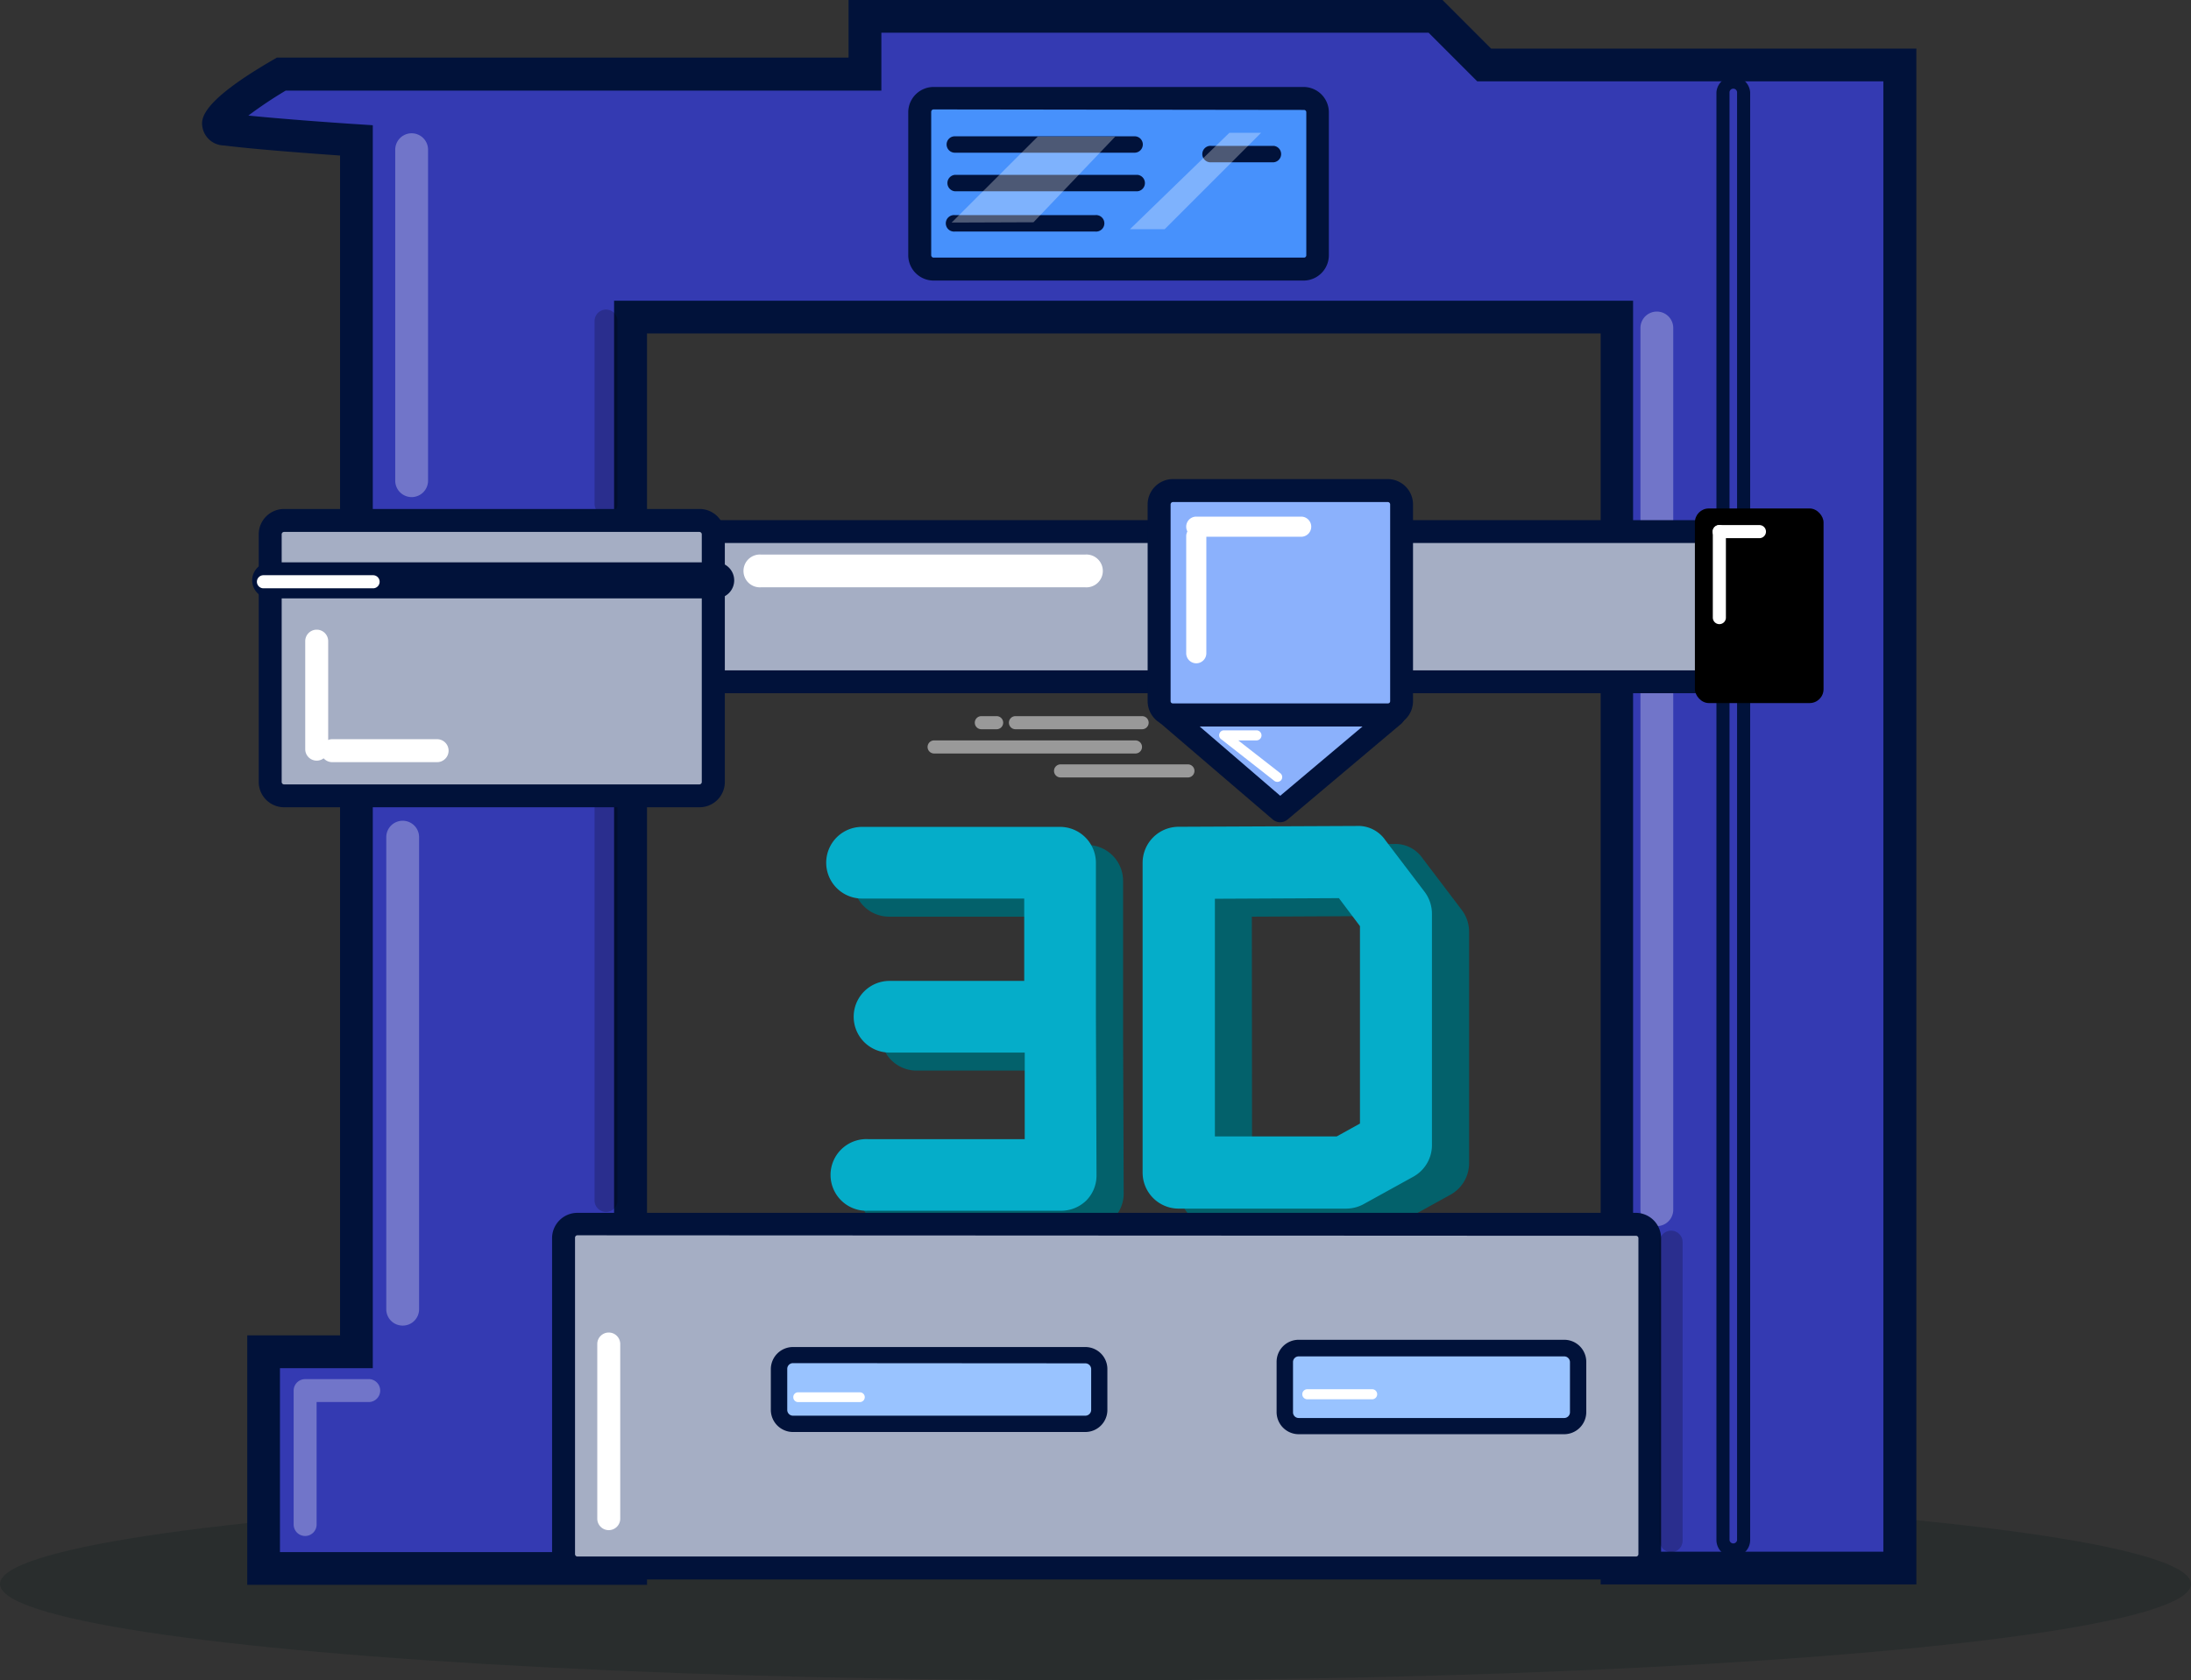 <svg id="Capa_1" data-name="Capa 1" xmlns="http://www.w3.org/2000/svg" viewBox="0 0 217.64 166.92"><rect x="0" y="0" width="217.64" height="166.92" fill="#333333" stroke="none"/><defs><style>.cls-1{fill:#fff;}.cls-2{opacity:0.2;}.cls-3{fill:#001616;}.cls-4{fill:#343ab2;}.cls-5{fill:#01123a;}.cls-6{fill:#4791fc;}.cls-7{opacity:0.3;}.cls-8{fill:#a5aec4;}.cls-9{fill:#8bb1fc;}.cls-10{fill:#03616b;}.cls-11{fill:#05adc9;}.cls-12{fill:#99c3ff;}.cls-13{opacity:0.5;}</style></defs><title>curso icon</title><path class="cls-1" d="M78.06,152H60.58a1.14,1.14,0,0,1,0-2.28H78.06a1.14,1.14,0,0,1,0,2.28Z"/><g class="cls-2"><ellipse class="cls-3" cx="108.82" cy="157.35" rx="108.82" ry="9.57"/></g><path class="cls-4" d="M35.41,13.93V134.28H26.18V155.8H62.64V31.5h98V155.76H188.7V6.46H147.41l-4.83-4.83H85.92V7.34h-58s-8.76,5.07-5.49,5.49C26.55,13.35,35.41,13.93,35.41,13.93Z"/><path class="cls-5" d="M64.27,157.43H24.56V132.65h9.22V15.45c-2.73-.19-8.43-.61-11.54-1a2.21,2.21,0,0,1-2.11-1.71c-.16-.8-.49-2.46,7-6.8l.38-.22H84.29V0h59l4.83,4.83h42.24V157.39H159V33.12H64.27Zm-36.46-3.25H61V29.87H162.22V154.14h24.86V8.08H146.74l-4.83-4.83H87.55V9H28.38a41.7,41.7,0,0,0-3.71,2.48c4.36.44,10.77.86,10.84.86l1.52.1V135.91H27.81Z"/><rect class="cls-6" x="91.36" y="9.78" width="39.54" height="16.95" rx="1.38" ry="1.38"/><path class="cls-5" d="M129.53,27.87H92.74a2.52,2.52,0,0,1-2.52-2.52V11.16a2.52,2.52,0,0,1,2.52-2.52h36.79A2.52,2.52,0,0,1,132,11.16V25.35A2.52,2.52,0,0,1,129.53,27.87Zm-36.79-17a.24.24,0,0,0-.24.24V25.35a.24.24,0,0,0,.24.24h36.79a.23.23,0,0,0,.23-.24V11.16a.23.23,0,0,0-.23-.24Z"/><path class="cls-5" d="M172.18,154.64A1.66,1.66,0,0,1,170.5,153V9.16a1.68,1.68,0,0,1,3.35,0V153A1.66,1.66,0,0,1,172.18,154.64Zm0-145.83a.37.37,0,0,0-.38.35V153a.38.38,0,0,0,.75,0V9.16A.37.37,0,0,0,172.18,8.81Z"/><path class="cls-5" d="M112.71,15.17H94.84a.82.82,0,0,1-.81-.82.81.81,0,0,1,.81-.81h17.87a.81.81,0,0,1,.81.81A.82.82,0,0,1,112.71,15.17Z"/><path class="cls-5" d="M113,19H94.84a.82.82,0,0,1,0-1.63H113A.82.82,0,0,1,113,19Z"/><path class="cls-5" d="M108.79,23H94.86a.82.82,0,1,1,0-1.63h13.93a.82.82,0,1,1,0,1.63Z"/><path class="cls-5" d="M126.53,16.12h-6.19a.82.82,0,1,1,0-1.63h6.19a.82.82,0,0,1,0,1.63Z"/><g class="cls-7"><polygon class="cls-1" points="112.24 22.77 122.12 13.19 125.27 13.19 115.69 22.77 112.24 22.77"/></g><g class="cls-7"><polygon class="cls-1" points="94.53 22.11 103.08 13.57 110.78 13.57 102.66 22.08 94.53 22.11"/></g><g class="cls-7"><path class="cls-1" d="M40,131.68a1.62,1.62,0,0,1-1.63-1.62V83.16a1.63,1.63,0,0,1,3.26,0v46.9A1.62,1.62,0,0,1,40,131.68Z"/></g><g class="cls-7"><path class="cls-1" d="M40.89,49.38a1.63,1.63,0,0,1-1.63-1.63V14.87a1.63,1.63,0,0,1,3.26,0V47.75A1.63,1.63,0,0,1,40.89,49.38Z"/></g><g class="cls-2"><path d="M60.2,51.19a1.14,1.14,0,0,1-1.14-1.14V31.89a1.14,1.14,0,0,1,2.28,0V50.05A1.14,1.14,0,0,1,60.2,51.19Z"/></g><g class="cls-2"><path d="M60.2,120.39a1.14,1.14,0,0,1-1.14-1.14V80.09a1.14,1.14,0,0,1,2.28,0v39.16A1.14,1.14,0,0,1,60.2,120.39Z"/></g><g class="cls-7"><path class="cls-1" d="M164.58,121.8a1.63,1.63,0,0,1-1.63-1.63V32.58a1.63,1.63,0,0,1,3.26,0v87.59A1.63,1.63,0,0,1,164.58,121.8Z"/></g><rect class="cls-8" x="68.97" y="52.8" width="102.38" height="14.92" rx="1.38" ry="1.38"/><path class="cls-5" d="M170,68.86H70.35a2.51,2.51,0,0,1-2.51-2.51V54.18a2.51,2.51,0,0,1,2.51-2.51H170a2.51,2.51,0,0,1,2.51,2.51V66.35A2.51,2.51,0,0,1,170,68.86ZM70.35,53.94a.24.24,0,0,0-.24.24V66.35a.24.24,0,0,0,.24.24H170a.24.24,0,0,0,.24-.24V54.18a.24.24,0,0,0-.24-.24Z"/><rect class="cls-9" x="115.15" y="48.73" width="24.08" height="22.3" rx="1.38" ry="1.38"/><path class="cls-5" d="M137.85,72.17H116.52A2.52,2.52,0,0,1,114,69.65V50.11a2.52,2.52,0,0,1,2.51-2.52h21.33a2.52,2.52,0,0,1,2.52,2.52V69.65A2.52,2.52,0,0,1,137.85,72.17Zm-21.33-22.3a.24.24,0,0,0-.24.24V69.65a.24.24,0,0,0,.24.24h21.33a.24.24,0,0,0,.24-.24V50.11a.24.24,0,0,0-.24-.24Z"/><polygon class="cls-9" points="127.17 80.54 116.06 71.03 138.47 71.03 127.17 80.54"/><path class="cls-5" d="M127.17,81.68a1.15,1.15,0,0,1-.74-.27l-11.11-9.52a1.13,1.13,0,0,1,.74-2h22.41a1.14,1.14,0,0,1,.73,2l-11.29,9.51A1.17,1.17,0,0,1,127.17,81.68Zm-8-9.51,8,6.88,8.17-6.88Z"/><rect x="168.36" y="50.51" width="12.78" height="19.33" rx="1.38" ry="1.38"/><path class="cls-8" d="M70.85,77.68a1.37,1.37,0,0,1-1.38,1.37H28.22a1.37,1.37,0,0,1-1.38-1.37V53.08a1.38,1.38,0,0,1,1.38-1.38H69.47a1.38,1.38,0,0,1,1.38,1.38Z"/><path class="cls-5" d="M69.47,80.19H28.22a2.52,2.52,0,0,1-2.52-2.51V53.08a2.52,2.52,0,0,1,2.52-2.52H69.47A2.51,2.51,0,0,1,72,53.08v24.6A2.51,2.51,0,0,1,69.47,80.19ZM28.22,52.84a.24.24,0,0,0-.24.24v24.6a.24.24,0,0,0,.24.24H69.47a.24.24,0,0,0,.24-.24V53.08a.24.24,0,0,0-.24-.24Z"/><path class="cls-5" d="M71.14,59.44H26.84a1.79,1.79,0,0,1,0-3.58h44.3a1.79,1.79,0,1,1,0,3.58Z"/><path class="cls-1" d="M31.46,75.56a1.14,1.14,0,0,1-1.14-1.14V63.69a1.14,1.14,0,0,1,2.28,0V74.42A1.14,1.14,0,0,1,31.46,75.56Z"/><path class="cls-1" d="M43.42,75.71H33a1.14,1.14,0,1,1,0-2.28H43.42a1.14,1.14,0,0,1,0,2.28Z"/><path class="cls-1" d="M129.25,53.32H118.83a1,1,0,1,1,0-2h10.42a1,1,0,1,1,0,2Z"/><path class="cls-1" d="M118.83,65.89a1,1,0,0,1-1-1V53.27a1,1,0,1,1,2,0V64.92A1,1,0,0,1,118.83,65.89Z"/><path class="cls-1" d="M174.77,53.46h-4a.65.65,0,0,1,0-1.3h4a.65.65,0,1,1,0,1.3Z"/><path class="cls-10" d="M108.06,122.07H88.94a3.56,3.56,0,0,1,0-7.12h15.54l0-8.6H91.05a3.56,3.56,0,0,1,0-7.12h13.38V91.06H88.32a3.56,3.56,0,1,1,0-7.12H108a3.56,3.56,0,0,1,3.56,3.56v15.29l.06,15.7a3.52,3.52,0,0,1-1,2.53A3.57,3.57,0,0,1,108.06,122.07Z"/><path class="cls-10" d="M137.37,121.85h-16.6a3.59,3.59,0,0,1-3.59-3.59V87.5a3.59,3.59,0,0,1,3.57-3.58l17.68-.08a3.28,3.28,0,0,1,2.87,1.41l3.9,5.14a3.58,3.58,0,0,1,.73,2.16v23a3.58,3.58,0,0,1-1.85,3.13l-5,2.76A3.64,3.64,0,0,1,137.37,121.85Zm-13-7.17h12.1l2.31-1.28V93.76L136.67,91l-12.32.06Z"/><path class="cls-11" d="M133.68,120.06h-16.6a3.58,3.58,0,0,1-3.58-3.59V85.71a3.58,3.58,0,0,1,3.56-3.58l17.68-.08a3.27,3.27,0,0,1,2.87,1.41l3.9,5.13a3.63,3.63,0,0,1,.73,2.17v23a3.58,3.58,0,0,1-1.85,3.13l-5,2.76A3.64,3.64,0,0,1,133.68,120.06Zm-13-7.17h12.1l2.31-1.28V92L133,89.22l-12.32.06Z"/><path class="cls-11" d="M105.37,120.27H86.25a3.56,3.56,0,1,1,0-7.11h15.54l0-8.6H88.36a3.56,3.56,0,0,1,0-7.12h13.38V89.26H85.63a3.56,3.56,0,0,1,0-7.12H105.3a3.57,3.57,0,0,1,3.56,3.56V101l.06,15.71a3.52,3.52,0,0,1-1,2.53A3.57,3.57,0,0,1,105.37,120.27Z"/><path class="cls-1" d="M170.79,62a.65.65,0,0,1-.65-.65V52.81a.65.65,0,0,1,1.3,0v8.58A.65.65,0,0,1,170.79,62Z"/><path class="cls-1" d="M37.06,58.44H26.17a.65.65,0,0,1,0-1.3H37.06a.65.65,0,1,1,0,1.3Z"/><rect class="cls-8" x="55.98" y="121.57" width="107.91" height="34.19" rx="1.38" ry="1.38"/><path class="cls-5" d="M162.51,156.9H57.36a2.52,2.52,0,0,1-2.52-2.52V123a2.52,2.52,0,0,1,2.52-2.52H162.51A2.52,2.52,0,0,1,165,123v31.43A2.52,2.52,0,0,1,162.51,156.9ZM57.36,122.71a.24.24,0,0,0-.24.24v31.43a.24.24,0,0,0,.24.24H162.51a.24.24,0,0,0,.24-.24V123a.24.24,0,0,0-.24-.24Z"/><rect class="cls-12" x="127.63" y="133.92" width="29.14" height="7.73" rx="1.38" ry="1.38"/><path class="cls-5" d="M155.39,142.47H129a2.2,2.2,0,0,1-2.19-2.19v-5a2.19,2.19,0,0,1,2.19-2.19h26.38a2.19,2.19,0,0,1,2.19,2.19v5A2.2,2.2,0,0,1,155.39,142.47ZM129,134.74a.56.56,0,0,0-.56.56v5a.56.56,0,0,0,.56.56h26.38a.57.57,0,0,0,.57-.56v-5a.57.57,0,0,0-.57-.56Z"/><rect class="cls-12" x="77.39" y="134.6" width="31.81" height="6.84" rx="1.38" ry="1.38"/><path class="cls-5" d="M107.82,142.25H78.76a2.2,2.2,0,0,1-2.19-2.19V136a2.2,2.2,0,0,1,2.19-2.19h29.06A2.19,2.19,0,0,1,110,136v4.08A2.19,2.19,0,0,1,107.82,142.25Zm-29.06-6.84a.57.57,0,0,0-.56.57v4.08a.57.57,0,0,0,.56.57h29.06a.58.58,0,0,0,.57-.57V136a.58.58,0,0,0-.57-.57Z"/><path class="cls-1" d="M60.47,152a1.14,1.14,0,0,1-1.14-1.14V133.51a1.14,1.14,0,0,1,2.28,0V150.9A1.14,1.14,0,0,1,60.47,152Z"/><path class="cls-1" d="M85.41,139.28H79.28a.48.48,0,0,1-.48-.49.47.47,0,0,1,.48-.48h6.13a.48.48,0,0,1,.49.48A.49.49,0,0,1,85.41,139.28Z"/><path class="cls-1" d="M136.3,139h-6.44a.49.49,0,0,1,0-1h6.44a.49.49,0,0,1,0,1Z"/><g class="cls-7"><path class="cls-1" d="M30.31,152.58a1.14,1.14,0,0,1-1.14-1.14V138.1A1.14,1.14,0,0,1,30.31,137h6.21a1.14,1.14,0,1,1,0,2.27H31.45v12.2A1.14,1.14,0,0,1,30.31,152.58Z"/></g><g class="cls-2"><path d="M166,154.19a1.14,1.14,0,0,1-1.14-1.14V123.39a1.14,1.14,0,1,1,2.28,0v29.66A1.14,1.14,0,0,1,166,154.19Z"/></g><path class="cls-1" d="M107.79,58.34H75.61a1.63,1.63,0,1,1,0-3.25h32.18a1.63,1.63,0,1,1,0,3.25Z"/><path class="cls-1" d="M126.88,77.67a.51.51,0,0,1-.31-.11l-5.28-4.14a.47.47,0,0,1-.16-.54.47.47,0,0,1,.46-.33h3.22a.49.49,0,0,1,0,1H123l4.18,3.26a.49.49,0,0,1,.08.69A.5.5,0,0,1,126.88,77.67Z"/><g class="cls-13"><path class="cls-1" d="M113.45,72.44H100.87a.65.65,0,1,1,0-1.3h12.58a.65.65,0,1,1,0,1.3Z"/></g><g class="cls-13"><path class="cls-1" d="M112.79,74.85h-20a.65.65,0,1,1,0-1.3h20a.65.65,0,1,1,0,1.3Z"/></g><g class="cls-13"><path class="cls-1" d="M118,77.23H105.35a.65.65,0,0,1,0-1.3H118a.65.65,0,0,1,0,1.3Z"/></g><g class="cls-13"><path class="cls-1" d="M99,72.44H97.48a.65.65,0,1,1,0-1.3H99a.65.65,0,1,1,0,1.3Z"/></g></svg>